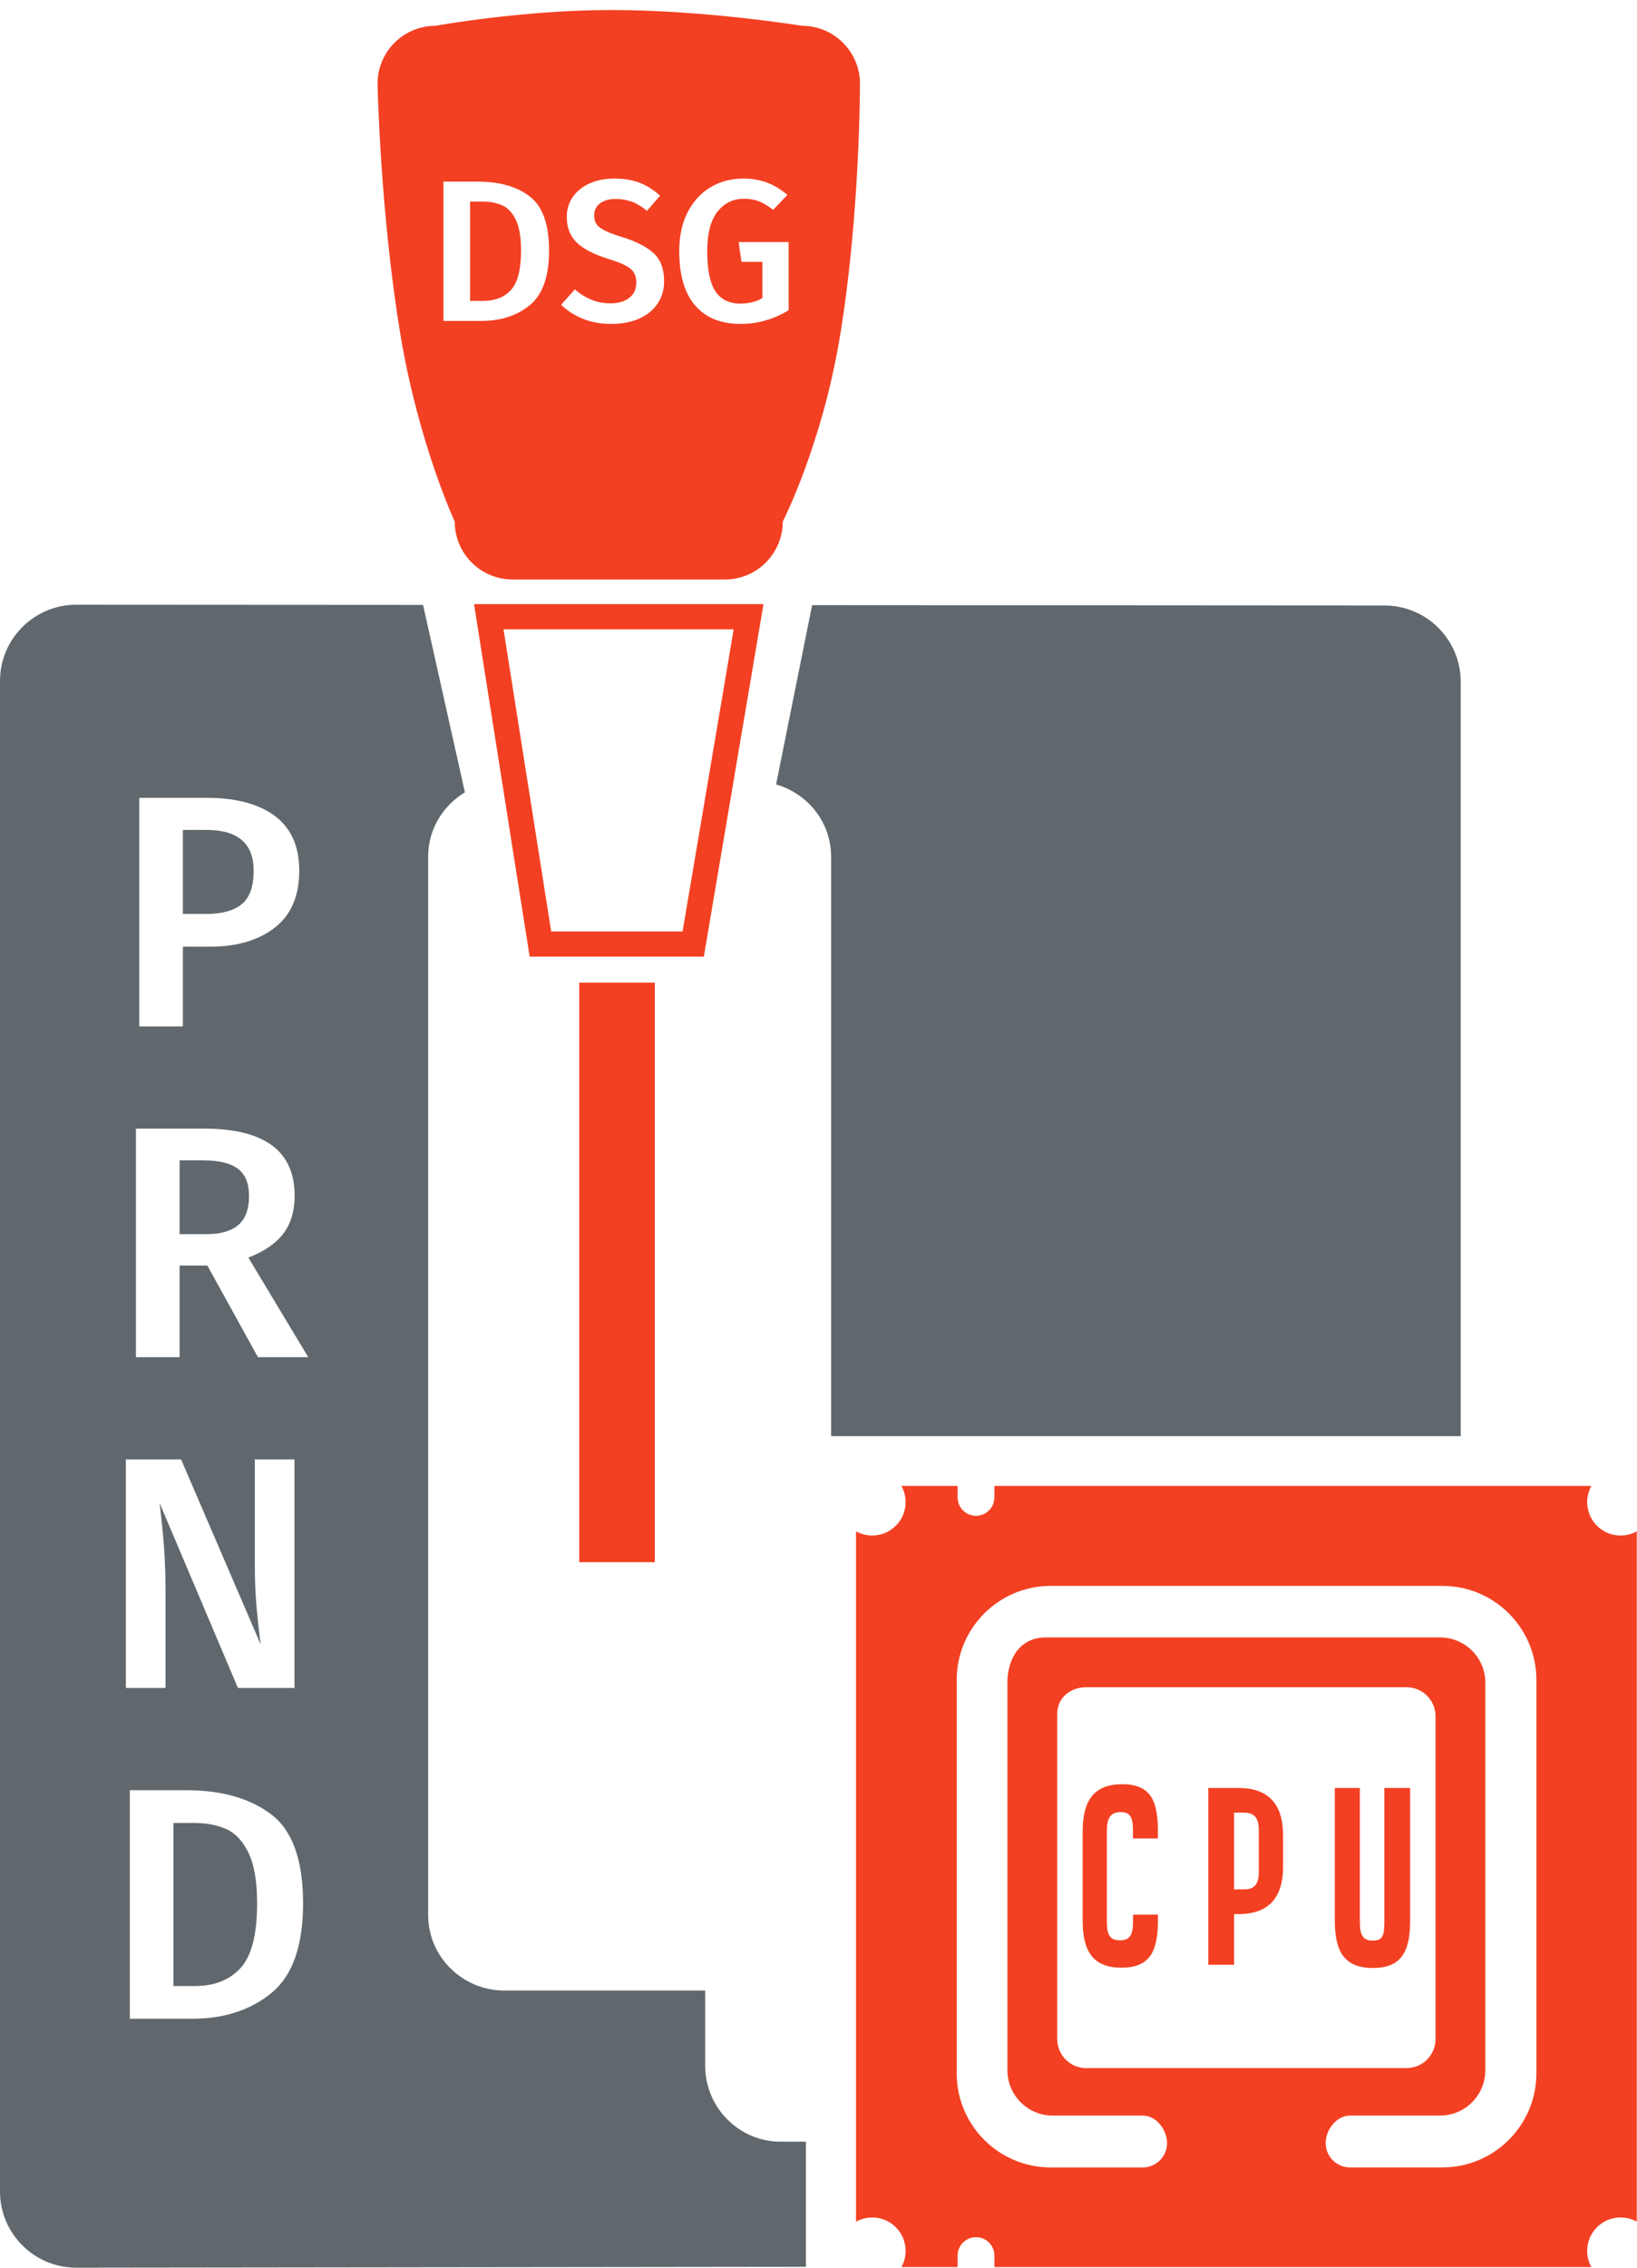 <svg xmlns="http://www.w3.org/2000/svg" xmlns:xlink="http://www.w3.org/1999/xlink" version="1.1" id="Слой_1" x="0px" y="0px" width="65px" height="90px" viewBox="0 0 65 90" enable-background="new 0 0 65 90" xml:space="preserve">
<g>
	<path fill="#60686D" d="M9.888,47.457c0,0.534-0.143,0.922-0.427,1.162C9.177,48.86,8.759,48.98,8.208,48.98H7.131v-2.928h0.932   c0.63,0,1.092,0.111,1.385,0.335C9.741,46.61,9.888,46.968,9.888,47.457z M8.995,72.598c-0.363-0.166-0.799-0.249-1.306-0.249   H6.888v6.472h0.853c0.771,0,1.374-0.238,1.812-0.715c0.438-0.478,0.656-1.333,0.656-2.567c0-0.857-0.111-1.521-0.335-1.988   C9.652,73.082,9.358,72.764,8.995,72.598z M54.971,24.031l-22.725-0.014l-1.43,7.115c1.259,0.364,2.185,1.502,2.185,2.867v23h1.034   h2.52h1.65H41h17V27.058C58,25.386,56.645,24.031,54.971,24.031z M9.599,35.885c0.315-0.258,0.473-0.702,0.473-1.332   c0-1.076-0.626-1.615-1.877-1.615H7.262v3.334h0.932C8.816,36.272,9.284,36.144,9.599,35.885z M3.03,90C1.356,90,0,88.646,0,86.974   V27.027C0,25.355,1.356,24,3.03,24l13.768,0.008l1.662,7.438C17.587,31.973,17,32.914,17,34v42c0,1.656,1.356,3,3.03,3H28v2.977   C28,83.646,29.343,85,31,85h1v4.965L3.03,90z M5.529,40.736h1.733v-3.164h1.063c1.077,0,1.938-0.251,2.586-0.755   c0.647-0.503,0.971-1.258,0.971-2.265c0-0.963-0.322-1.685-0.965-2.166s-1.547-0.722-2.711-0.722H5.529V40.736z M4.998,66.992   h1.575V63.29c0-0.727-0.02-1.353-0.059-1.878c-0.04-0.524-0.099-1.111-0.177-1.759l3.111,7.339h2.245v-9.071h-1.575v4.253   c0,0.569,0.026,1.141,0.079,1.713c0.053,0.574,0.105,1.035,0.158,1.386L7.19,57.921H4.998V66.992z M12.034,75.538   c0-1.715-0.422-2.892-1.267-3.531c-0.845-0.639-1.972-0.958-3.38-0.958H5.155v9.071h2.468c1.277,0,2.332-0.344,3.164-1.03   C11.619,78.402,12.034,77.219,12.034,75.538z M12.238,53.863l-2.376-3.951c0.63-0.244,1.094-0.564,1.392-0.958   c0.297-0.394,0.446-0.893,0.446-1.497c0-1.776-1.199-2.664-3.597-2.664H5.398v9.07h1.733v-3.636h1.103l2.008,3.636H12.238z"/>
	<path fill="#F34022" d="M64.99,88.172V60.777c-0.506,0.278-1.152,0.205-1.58-0.224c-0.428-0.428-0.502-1.074-0.223-1.579H39.484   v0.455c0,0.403-0.326,0.73-0.73,0.73s-0.73-0.327-0.73-0.73v-0.455h-2.23c0.277,0.505,0.205,1.151-0.225,1.579   c-0.428,0.428-1.074,0.502-1.579,0.224v27.395c0.504-0.278,1.151-0.205,1.579,0.223c0.43,0.429,0.502,1.075,0.225,1.58h2.23V89.52   c0-0.403,0.326-0.73,0.73-0.73s0.73,0.327,0.73,0.73v0.455h23.703c-0.279-0.505-0.205-1.151,0.223-1.58   C63.838,87.967,64.484,87.894,64.99,88.172z M61.004,82.291c0,2.057-1.672,3.729-3.729,3.729h-3.67   c-0.533,0-0.967-0.433-0.967-0.966c0-0.534,0.434-1.092,0.967-1.092h3.576c0.99,0,1.797-0.806,1.797-1.797V66.783   c0-0.991-0.807-1.797-1.797-1.797H41.516c-0.99,0-1.514,0.806-1.514,1.797v15.383c0,0.991,0.805,1.797,1.795,1.797h3.578   c0.533,0,0.965,0.558,0.965,1.092c0,0.533-0.432,0.966-0.965,0.966h-3.658c-2.057,0-3.729-1.673-3.729-3.729V66.67   c0-2.057,1.672-3.729,3.729-3.729h15.559c2.057,0,3.729,1.673,3.729,3.729V82.291z M43.129,82.079c-0.635,0-1.15-0.516-1.15-1.15   V68.021c0-0.636,0.516-1.058,1.15-1.058H55.85c0.635,0,1.15,0.516,1.15,1.15v12.815c0,0.634-0.516,1.15-1.15,1.15H43.129   L43.129,82.079z M45.977,72.703v0.261h-0.99v-0.306c0-0.536-0.111-0.74-0.488-0.74c-0.375,0-0.549,0.204-0.549,0.74v3.621   c0,0.537,0.143,0.729,0.518,0.729c0.377,0,0.52-0.192,0.52-0.729v-0.292h0.99v0.217c0,1.202-0.289,1.89-1.447,1.89   c-1.16,0-1.543-0.688-1.543-1.89v-3.501c0-1.203,0.414-1.891,1.574-1.891C45.719,70.813,45.977,71.5,45.977,72.703z M49.186,70.961   h-1.209v7.016h1.025v-2.011h0.184c1.18,0,1.76-0.655,1.76-1.857v-1.29C50.945,71.616,50.367,70.961,49.186,70.961z M49.984,74.277   c0,0.537-0.205,0.708-0.58,0.708h-0.402v-3.044h0.402c0.375,0,0.58,0.172,0.58,0.709V74.277L49.984,74.277z M54.969,70.961h1.023   v5.254c0,1.202-0.32,1.89-1.479,1.89c-1.16,0-1.512-0.687-1.512-1.89v-5.254h0.994v5.329c0,0.536,0.143,0.729,0.518,0.729   c0.377,0,0.455-0.193,0.455-0.729V70.961L54.969,70.961z M20.485,8.732c0.136,0.286,0.204,0.689,0.204,1.212   c0,0.752-0.133,1.274-0.4,1.564c-0.267,0.291-0.635,0.436-1.104,0.436h-0.52V8h0.488c0.309,0,0.575,0.051,0.796,0.152   C20.17,8.253,20.35,8.447,20.485,8.732z M34.146,3.323c0,0,0.01,5.197-0.801,10.065c-0.714,4.289-2.264,7.313-2.264,7.313   c0,1.27-1.029,2.298-2.298,2.298h-8.428c-1.27,0-2.299-1.029-2.299-2.298c0,0-1.434-3.083-2.154-7.406   c-0.807-4.841-0.911-9.972-0.911-9.972c0-1.27,1.029-2.299,2.298-2.299c0,0,3.45-0.626,6.991-0.626   c3.732,0,7.566,0.626,7.566,0.626C33.118,1.024,34.146,2.054,34.146,3.323z M21.801,9.944c0-1.045-0.257-1.762-0.772-2.152   s-1.201-0.584-2.06-0.584h-1.36v5.528h1.504c0.779,0,1.421-0.209,1.928-0.628C21.548,11.689,21.801,10.968,21.801,9.944z    M26.369,11.16c0-0.485-0.137-0.854-0.412-1.108c-0.275-0.253-0.684-0.465-1.228-0.636c-0.315-0.096-0.552-0.184-0.712-0.264   c-0.16-0.08-0.271-0.166-0.332-0.256c-0.061-0.09-0.092-0.206-0.092-0.344c0-0.208,0.079-0.369,0.236-0.484   c0.157-0.115,0.364-0.172,0.62-0.172c0.229,0,0.444,0.038,0.644,0.112c0.2,0.075,0.399,0.195,0.596,0.36l0.52-0.601   c-0.251-0.229-0.52-0.399-0.808-0.512s-0.627-0.168-1.016-0.168c-0.363,0-0.687,0.064-0.972,0.192   c-0.286,0.128-0.508,0.307-0.668,0.536c-0.16,0.229-0.24,0.496-0.24,0.8c0,0.416,0.131,0.752,0.392,1.008s0.685,0.475,1.272,0.656   c0.293,0.091,0.517,0.178,0.672,0.26c0.155,0.083,0.264,0.176,0.328,0.28s0.096,0.236,0.096,0.396c0,0.262-0.093,0.464-0.28,0.608   c-0.187,0.144-0.432,0.216-0.736,0.216c-0.277,0-0.531-0.047-0.76-0.14c-0.229-0.093-0.451-0.23-0.664-0.412l-0.544,0.608   c0.24,0.235,0.527,0.42,0.86,0.556c0.333,0.136,0.711,0.204,1.132,0.204c0.432,0,0.805-0.072,1.12-0.216   c0.315-0.144,0.556-0.344,0.724-0.6S26.369,11.491,26.369,11.16z M31.313,9.608H29.33l0.111,0.784h0.832v1.44   c-0.25,0.144-0.544,0.216-0.88,0.216c-0.442,0-0.771-0.162-0.987-0.488c-0.217-0.325-0.324-0.855-0.324-1.592   c0-0.704,0.136-1.227,0.408-1.568c0.271-0.341,0.621-0.512,1.048-0.512c0.229,0,0.431,0.035,0.604,0.104   c0.174,0.069,0.358,0.182,0.557,0.336l0.567-0.592c-0.25-0.213-0.516-0.375-0.796-0.484s-0.602-0.164-0.964-0.164   c-0.47,0-0.896,0.112-1.28,0.336c-0.384,0.224-0.689,0.554-0.916,0.988s-0.34,0.953-0.34,1.556c0,0.944,0.209,1.662,0.628,2.152   c0.419,0.49,1.022,0.736,1.813,0.736c0.672,0,1.307-0.181,1.903-0.544V9.608z M29.132,24.977l-2.029,11.99h-5.217l-1.893-11.99   H29.132 M30.316,23.977H18.823l2.208,13.99h6.916L30.316,23.977L30.316,23.977z M23,39h3v23h-3V39z"/>
</g>
</svg>